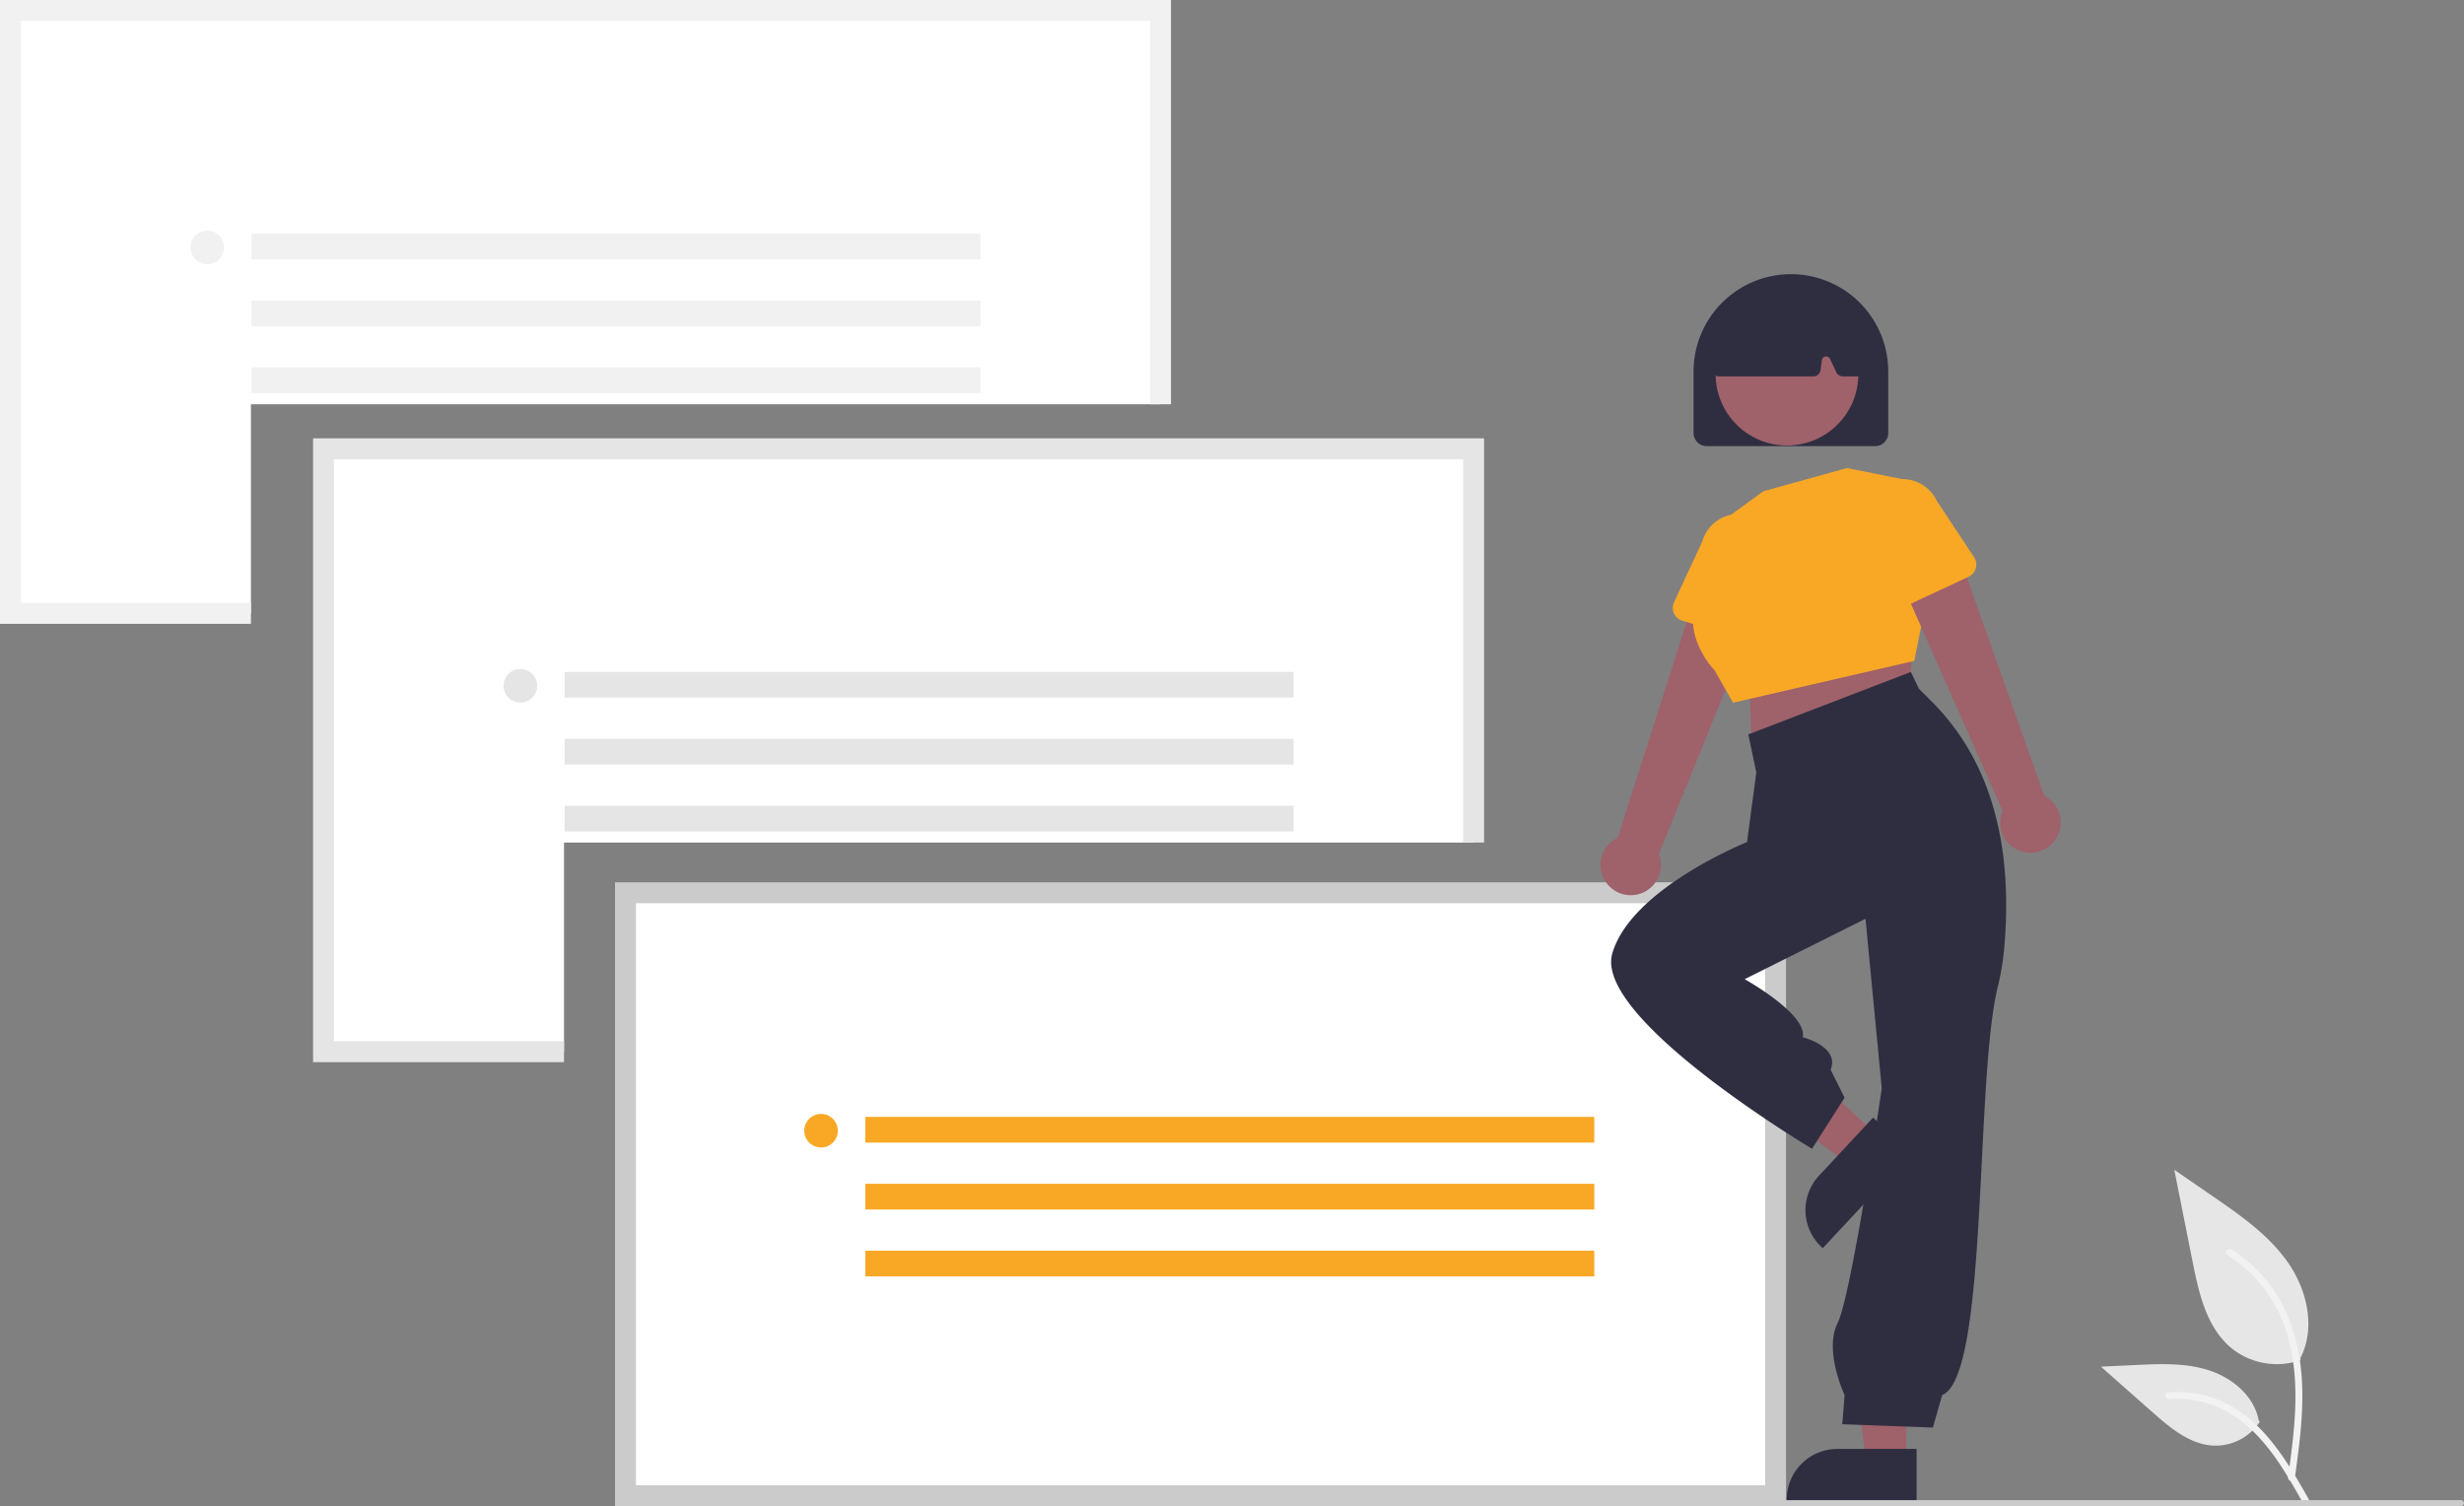<svg xmlns="http://www.w3.org/2000/svg" data-name="Layer 1" width="826.382" height="505.13" viewBox="0 0 826.382 505.13" xmlns:xlink="http://www.w3.org/1999/xlink"><rect x="0" y="0" width="826.382" height="505.13" fill="#808080" stroke="none"/><path id="e73ea6d0-018f-4f1a-b9fb-ec835afd7d29-129" data-name="Path 438" d="M958.436,653.575a24.215,24.215,0,0,1-23.383-4.119c-8.19-6.874-10.758-18.196-12.847-28.682l-6.18-31.017,12.938,8.908c9.305,6.406,18.818,13.019,25.26,22.298s9.252,21.947,4.078,31.988" transform="translate(-186.809 -197.435)" fill="#e6e6e6"/><path id="adfa37d6-6055-4e93-a6c7-1993979ff9f6-130" data-name="Path 439" d="M956.438,693.286c1.628-11.864,3.304-23.881,2.159-35.872-1.015-10.649-4.264-21.049-10.878-29.579a49.206,49.206,0,0,0-12.625-11.44c-1.262-.796-2.424,1.204-1.167,1.997a46.779,46.779,0,0,1,18.504,22.326c4.029,10.246,4.675,21.416,3.982,32.3-.419,6.582-1.311,13.121-2.206,19.653a1.198,1.198,0,0,0,.808,1.423,1.163,1.163,0,0,0,1.423-.808Z" transform="translate(-186.809 -197.435)" fill="#f2f2f2"/><path id="ab8f3b7e-46a3-4c45-91c1-6e6ed9e46d7b-131" data-name="Path 442" d="M944.717,674.25a17.825,17.825,0,0,1-15.531,8.019c-7.864-.373-14.418-5.86-20.317-11.07l-17.452-15.409,11.55-.553c8.306-.398,16.827-.771,24.738,1.793s15.208,8.726,16.654,16.915" transform="translate(-186.809 -197.435)" fill="#e6e6e6"/><path id="a06078c2-c2e6-4e9e-9e9d-932246ef76f7-132" data-name="Path 443" d="M961.041,700.106c-7.84-13.871-16.932-29.288-33.181-34.216a37.026,37.026,0,0,0-13.955-1.441c-1.482.128-1.112,2.412.367,2.285a34.398,34.398,0,0,1,22.272,5.892c6.28,4.275,11.17,10.218,15.308,16.519,2.535,3.861,4.806,7.884,7.076,11.903C959.653,702.332,961.775,701.405,961.041,700.106Z" transform="translate(-186.809 -197.435)" fill="#f2f2f2"/><polygon points="494.22 150.5 494.22 282.58 189.16 282.58 189.16 352.71 108.51 352.71 108.51 150.5 494.22 150.5" fill="#fff"/><path d="M291.809,344.435v209.22h84.16v-7.01H298.819V351.445h378.71v128.57h7.01V344.435Z" transform="translate(-186.809 -197.435)" fill="#e5e5e5"/><rect x="189.354" y="225.348" width="244.496" height="8.631" fill="#e5e5e5"/><rect x="189.354" y="247.788" width="244.496" height="8.631" fill="#e5e5e5"/><rect x="189.354" y="270.228" width="244.496" height="8.631" fill="#e5e5e5"/><circle cx="174.513" cy="229.989" r="5.633" fill="#e5e5e5"/><polygon points="389.22 3.5 389.22 135.58 84.16 135.58 84.16 205.71 3.51 205.71 3.51 3.5 389.22 3.5" fill="#fff"/><path d="M186.809,197.435v209.22h84.16v-7.01H193.819v-195.2h378.71v128.57h7.01V197.435Z" transform="translate(-186.809 -197.435)" fill="#f1f1f1"/><rect x="84.354" y="78.348" width="244.496" height="8.631" fill="#f1f1f1"/><rect x="84.354" y="100.788" width="244.496" height="8.631" fill="#f1f1f1"/><rect x="84.354" y="123.228" width="244.496" height="8.631" fill="#f1f1f1"/><circle cx="69.513" cy="82.989" r="5.633" fill="#f1f1f1"/><rect x="209.776" y="299.414" width="385.717" height="202.209" fill="#fff"/><path d="M785.809,702.565H393.079V493.343H785.809Zm-385.717-7.013H778.796V500.356H400.092Z" transform="translate(-186.809 -197.435)" fill="#cbcbcb"/><rect x="290.2" y="374.577" width="244.496" height="8.631" fill="#f9a826"/><rect x="290.2" y="397.017" width="244.496" height="8.631" fill="#f9a826"/><rect x="290.2" y="419.457" width="244.496" height="8.631" fill="#f9a826"/><circle cx="275.36" cy="379.218" r="5.633" fill="#f9a826"/><path d="M725.446,493.35a10.067,10.067,0,0,1,3.922-14.93l27.896-87.347,19.428,10.092-33.53,82.686a10.122,10.122,0,0,1-17.717,9.499Z" transform="translate(-186.809 -197.435)" fill="#9f616a"/><path d="M748.237,403.151a4.509,4.509,0,0,1,.021-3.759l9.555-20.542a12.536,12.536,0,0,1,24.06,7.052l-3.193,22.504a4.514,4.514,0,0,1-5.752,3.694l-21.859-6.477A4.509,4.509,0,0,1,748.237,403.151Z" transform="translate(-186.809 -197.435)" fill="#f9a826"/><polygon points="642.019 209.183 640.461 231.001 587.475 249.702 586.696 228.663 642.019 209.183" fill="#9f616a"/><path d="M761.038,374.671l17.142-12.467,28.051-7.792,23.376,4.675,3.896,36.622-4.675,23.376-60.778,14.026-6.234-10.909s-14.026-14.026-3.117-29.61Z" transform="translate(-186.809 -197.435)" fill="#f9a826"/><path d="M754.804,342.672V322.209a32.644,32.644,0,1,1,65.287,0v20.463a4.39,4.39,0,0,1-4.385,4.385H759.189A4.39,4.39,0,0,1,754.804,342.672Z" transform="translate(-186.809 -197.435)" fill="#2f2e41"/><circle cx="599.327" cy="125.487" r="23.933" fill="#9f616a"/><path d="M761.546,322.83a2.436,2.436,0,0,1-.57-1.942l2.835-19.742a2.44,2.44,0,0,1,1.378-1.87c14.471-6.772,29.145-6.781,43.616-.026a2.455,2.455,0,0,1,1.392,1.984l1.892,19.767a2.436,2.436,0,0,1-2.425,2.668h-4.8a2.446,2.446,0,0,1-2.207-1.405l-2.071-4.438a1.462,1.462,0,0,0-2.775.437l-.409,3.273a2.44,2.44,0,0,1-2.417,2.134H763.387A2.436,2.436,0,0,1,761.546,322.83Z" transform="translate(-186.809 -197.435)" fill="#2f2e41"/><path d="M865.439,483.159a10.067,10.067,0,0,1-6.977-13.771L821.35,385.541l21.23-5.347,29.805,84.1a10.122,10.122,0,0,1-6.946,18.865Z" transform="translate(-186.809 -197.435)" fill="#9f616a"/><path d="M822.615,400.568a4.509,4.509,0,0,1-2.479-2.825L813.647,376.036a12.536,12.536,0,0,1,22.677-10.696l12.549,18.951a4.514,4.514,0,0,1-1.85,6.58L826.374,400.537A4.509,4.509,0,0,1,822.615,400.568Z" transform="translate(-186.809 -197.435)" fill="#f9a826"/><polygon points="639.353 490.356 625.845 490.355 619.419 438.253 639.355 438.254 639.353 490.356" fill="#9f616a"/><path d="M829.607,700.885l-43.555-.002v-.551a16.954,16.954,0,0,1,16.953-16.953h.001l26.602.001Z" transform="translate(-186.809 -197.435)" fill="#2f2e41"/><polygon points="629.087 380.349 619.878 390.231 577.378 359.413 590.97 344.828 629.087 380.349" fill="#9f616a"/><path d="M827.824,584.19l-29.694,31.865-.403-.376a16.954,16.954,0,0,1-.846-23.96l.001-.001,18.136-19.462Z" transform="translate(-186.809 -197.435)" fill="#2f2e41"/><path d="M830.387,428.436l4.32,4.32c21.61,21.61,26.93,51.573,24.335,82.023a85.206,85.206,0,0,1-2.162,13.394c-7.792,31.168-3.117,130.905-18.701,137.139L835.062,676.221l-30.389-1.123.779-9.786s-7.013-14.805-2.338-24.155,14.805-78.699,14.805-78.699l-5.454-56.882-40.518,20.259s21.038,11.688,19.48,19.48c0,0,12.467,3.117,9.35,10.909l4.675,9.35-10.909,17.142s-73.245-43.635-67.011-65.453,45.194-37.402,45.194-37.402l3.117-23.376-2.687-12.737,54.517-20.957Z" transform="translate(-186.809 -197.435)" fill="#2f2e41"/><path d="M1012.191,702.565h-444a1,1,0,0,1,0-2h444a1,1,0,0,1,0,2Z" transform="translate(-186.809 -197.435)" fill="#cbcbcb"/></svg>